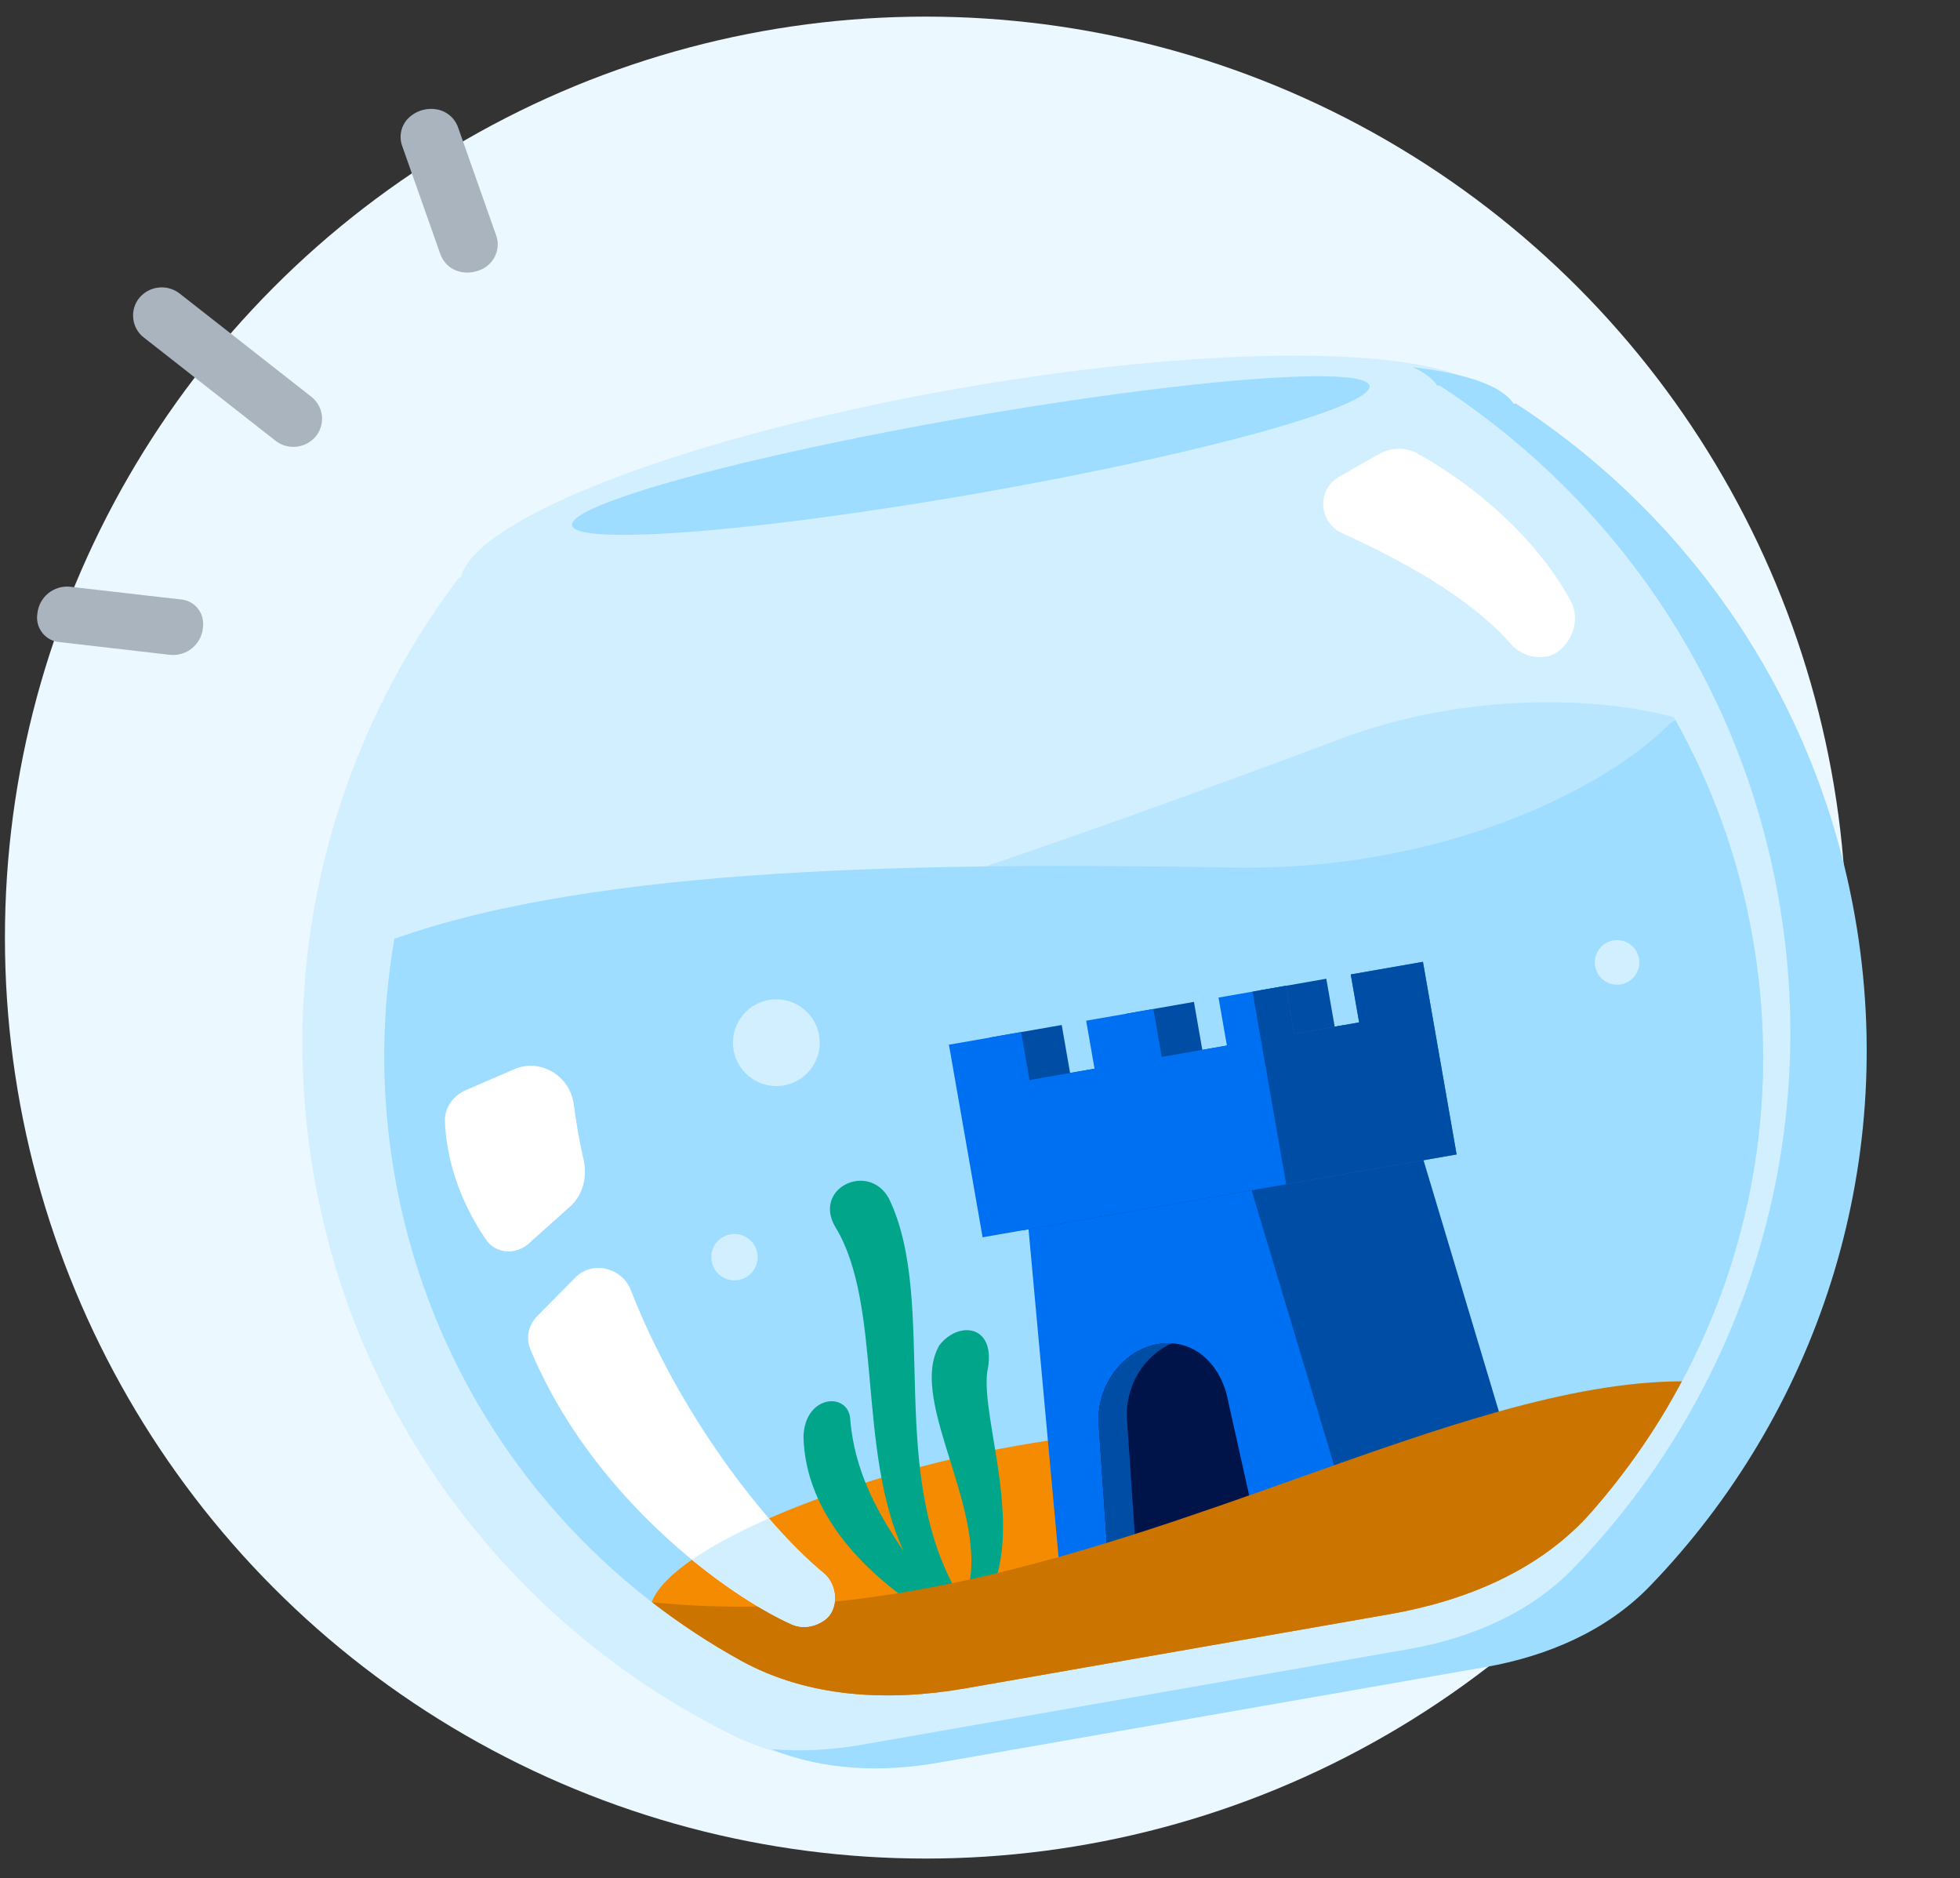 <svg width="167" height="160" viewBox="0 0 167 160" fill="none" xmlns="http://www.w3.org/2000/svg">
<rect x="0" y="0" width="167" height="160" fill="#333333" stroke="none"/>
<circle cx="78.877" cy="79.873" r="78.457" fill="#EBF8FF"/>
<path fill-rule="evenodd" clip-rule="evenodd" d="M39.275 49.194C40.428 44.123 58.683 37.112 81.711 33.086C104.738 29.061 124.29 29.463 127.094 33.842L127.269 33.812C142.025 43.408 152.908 58.873 156.178 77.579C159.936 99.075 152.784 119.955 138.711 134.543C134.991 138.399 129.92 140.54 124.642 141.463L78.094 149.6C72.816 150.522 67.319 150.229 62.512 147.864C44.324 138.915 30.513 121.699 26.755 100.203C23.485 81.497 28.476 63.257 39.102 49.224L39.275 49.194Z" fill="#D1EFFF"/>
<path fill-rule="evenodd" clip-rule="evenodd" d="M65.692 149.008C70.177 150.833 75.167 151.002 79.975 150.162L126.523 142.025C131.8 141.102 136.872 138.961 140.592 135.105C154.665 120.517 161.817 99.637 158.059 78.141C154.789 59.434 143.906 43.969 129.15 34.373L128.975 34.404C127.988 32.863 124.929 31.815 120.375 31.278C121.371 31.731 122.081 32.262 122.47 32.868L122.645 32.838C137.401 42.434 148.284 57.899 151.554 76.605C155.312 98.101 148.16 118.981 134.087 133.57C130.367 137.426 125.295 139.566 120.018 140.489L73.47 148.626C70.894 149.076 68.267 149.237 65.692 149.008Z" fill="#9EDDFF"/>
<path fill-rule="evenodd" clip-rule="evenodd" d="M142.611 61.096C136.466 59.429 125.228 58.805 114.067 62.995C94.258 70.431 54.789 84.766 41.495 84.756C38.759 84.754 35.868 84.675 32.995 84.548C32.521 89.635 32.708 94.869 33.63 100.143C36.816 118.369 48.086 133.153 63.11 141.455C68.914 144.661 75.761 144.964 82.292 143.822L118.379 137.513C124.911 136.372 131.249 133.765 135.62 128.779C146.938 115.873 152.523 98.142 149.337 79.917C148.148 73.11 145.83 66.784 142.611 61.096Z" fill="#B8E6FF"/>
<path fill-rule="evenodd" clip-rule="evenodd" d="M142.752 61.344C142.604 61.432 142.456 61.521 142.308 61.609C136.812 67.238 122.811 74.201 105.198 73.907C78.948 73.469 51.145 73.748 33.605 79.971C32.475 86.47 32.43 93.271 33.631 100.143C36.817 118.369 48.087 133.153 63.111 141.455C68.914 144.661 75.761 144.963 82.293 143.822L118.38 137.513C124.911 136.372 131.25 133.764 135.621 128.779C146.938 115.872 152.524 98.142 149.338 79.916C148.166 73.209 145.898 66.968 142.752 61.344Z" fill="#9EDDFF"/>
<path fill-rule="evenodd" clip-rule="evenodd" d="M142.219 119.616L141.376 119.548C137.618 120.615 131.182 120.654 123.167 120.702C112.844 120.764 99.901 120.842 86.68 123.154C72.236 125.679 57.366 131.732 55.532 136.47C57.925 138.322 60.459 139.989 63.111 141.454C68.914 144.661 75.761 144.963 82.292 143.821L118.38 137.513C124.911 136.371 131.25 133.764 135.621 128.779C138.108 125.942 140.318 122.873 142.219 119.616Z" fill="#F58B00"/>
<path fill-rule="evenodd" clip-rule="evenodd" d="M99.574 133.792L130.17 128.443L121.21 98.573L96.737 102.851L99.574 133.792Z" fill="#004DA5"/>
<path fill-rule="evenodd" clip-rule="evenodd" d="M90.447 135.388L115.521 131.004L106.56 101.134L87.61 104.447L90.447 135.388Z" fill="#0070F2"/>
<path fill-rule="evenodd" clip-rule="evenodd" d="M98.656 114.502C95.603 115.035 93.348 118.143 93.62 121.443L94.406 132.966L107.181 130.732L104.674 119.51C104.098 116.216 101.708 113.968 98.656 114.502Z" fill="#00144A"/>
<path fill-rule="evenodd" clip-rule="evenodd" d="M99.87 114.434C97.448 115.462 95.796 118.169 96.03 121.021L96.816 132.543L107.18 130.732L107.18 130.732L94.405 132.965L93.619 121.442C93.348 118.142 95.603 115.035 98.655 114.501C99.073 114.428 99.479 114.407 99.87 114.434Z" fill="#004DA5"/>
<path fill-rule="evenodd" clip-rule="evenodd" d="M80.041 114.598C77.142 119.582 85.019 129.55 82.109 136.559C75.234 126.049 80.08 111.063 75.738 102.097C73.989 98.92 69.184 101.242 71.199 104.57C75.24 111.241 73.002 123.57 76.996 132.149C74.512 128.502 72.835 125.166 72.451 121.033C72.433 118.548 68.565 118.726 68.46 122.393C68.622 129.082 73.893 134.183 78.925 137.398L80.593 137.107L82.001 136.861L82.261 136.815L83.996 136.512C87.467 130.526 83.608 121.056 84.11 116.908C84.997 112.872 81.718 112.442 80.041 114.598Z" fill="#00A58A"/>
<path fill-rule="evenodd" clip-rule="evenodd" d="M114.582 87.313L113.721 87.463L113.007 83.378L107.281 84.379L107.995 88.464L102.442 89.435L101.728 85.35L96.004 86.351L96.718 90.436L91.176 91.404L90.462 87.319L84.312 88.394L87.18 104.801L116.735 99.635L114.582 87.313Z" fill="#004DA5"/>
<path fill-rule="evenodd" clip-rule="evenodd" d="M121.24 81.938L124.108 98.345L83.722 105.405L80.853 88.998L87.004 87.923L87.718 92.008L93.259 91.039L92.545 86.954L98.27 85.954L98.984 90.038L104.536 89.068L103.822 84.983L109.549 83.982L110.263 88.067L115.804 87.098L115.089 83.013L121.24 81.938Z" fill="#0070F2"/>
<path fill-rule="evenodd" clip-rule="evenodd" d="M109.587 100.883L106.719 84.477L109.549 83.982L110.263 88.067L115.804 87.098L115.09 83.013L121.24 81.938L124.108 98.345L109.587 100.883Z" fill="#004DA5"/>
<path fill-rule="evenodd" clip-rule="evenodd" d="M143.307 117.673C133.703 117.702 122.628 121.64 110.531 125.941C94.107 131.78 75.799 138.29 56.727 136.599C56.331 136.564 55.949 136.533 55.578 136.506C57.959 138.344 60.478 139.999 63.112 141.455C68.916 144.662 75.763 144.964 82.294 143.822L118.382 137.514C124.913 136.372 131.251 133.765 135.623 128.779C138.599 125.385 141.179 121.656 143.307 117.673Z" fill="#CC7400"/>
<ellipse cx="82.712" cy="38.81" rx="34.491" ry="3.27" transform="rotate(-9.916 82.712 38.81)" fill="#9EDDFF"/>
<path fill-rule="evenodd" clip-rule="evenodd" d="M69.79 88.189C70.142 90.2 68.797 92.116 66.785 92.468C64.773 92.819 62.858 91.473 62.506 89.462C62.155 87.451 63.5 85.535 65.512 85.184C67.523 84.832 69.439 86.178 69.79 88.189Z" fill="#D1EFFF"/>
<path fill-rule="evenodd" clip-rule="evenodd" d="M64.525 106.757C64.712 107.831 63.994 108.854 62.92 109.042C61.846 109.23 60.823 108.511 60.635 107.437C60.448 106.363 61.166 105.34 62.24 105.152C63.314 104.964 64.337 105.683 64.525 106.757Z" fill="#D1EFFF"/>
<path fill-rule="evenodd" clip-rule="evenodd" d="M139.654 81.661C139.834 82.695 139.143 83.678 138.11 83.859C137.077 84.039 136.093 83.349 135.912 82.315C135.732 81.282 136.423 80.299 137.456 80.118C138.489 79.938 139.473 80.628 139.654 81.661Z" fill="#D1EFFF"/>
<path d="M45.184 114.927C50.334 127.397 61.797 135.858 67.456 138.376C68.38 138.787 69.429 138.602 70.253 138.016C71.514 137.118 71.37 134.993 70.173 134.011C65.106 129.853 57.801 120.305 53.753 109.913C53.004 107.989 50.48 107.359 49.028 108.828L45.767 112.126C45.035 112.866 44.786 113.965 45.184 114.927Z" fill="white"/>
<path d="M48.586 102.773L45.044 105.942C43.945 106.925 42.235 106.821 41.405 105.601C38.597 101.475 37.989 97.681 37.912 95.507C37.87 94.316 38.649 93.316 39.743 92.844L43.821 91.085C46.037 90.129 48.55 91.64 48.876 94.031C49.087 95.578 49.364 97.266 49.713 98.734C50.059 100.185 49.698 101.778 48.586 102.773Z" fill="white"/>
<path d="M133.819 51.174C131.056 46.101 126.082 41.603 120.797 38.643C119.75 38.057 118.475 38.109 117.435 38.706L114.069 40.639C112.164 41.733 112.361 44.523 114.364 45.427C118.885 47.467 125.166 50.767 128.685 54.819C129.762 56.06 131.735 56.433 132.961 55.339C134.15 54.278 134.581 52.574 133.819 51.174Z" fill="white"/>
<path fill-rule="evenodd" clip-rule="evenodd" d="M65.513 129.353C62.91 130.494 60.667 131.688 58.955 132.874C62.191 135.528 65.261 137.4 67.457 138.377C68.38 138.788 69.43 138.603 70.253 138.017C71.514 137.118 71.37 134.994 70.173 134.012C68.755 132.848 67.162 131.262 65.513 129.353Z" fill="#D1EFFF"/>
<path d="M34.674 10.195C34.41 10.504 34.234 10.879 34.165 11.28C34.096 11.68 34.136 12.092 34.281 12.472L37.499 21.596C38.031 23.105 39.563 23.477 40.746 23.06C41.237 22.907 41.664 22.599 41.964 22.183C42.264 21.766 42.421 21.263 42.411 20.75C42.399 20.502 42.349 20.257 42.264 20.024L39.046 10.9C38.913 10.497 38.674 10.137 38.353 9.859C38.032 9.581 37.643 9.394 37.225 9.32C36.76 9.236 36.282 9.273 35.836 9.426C35.389 9.579 34.99 9.844 34.674 10.195Z" fill="#A9B4BE"/>
<path d="M3.183 52.281C3.136 52.568 3.15 52.862 3.224 53.144C3.297 53.425 3.429 53.688 3.61 53.916C3.79 54.144 4.017 54.332 4.274 54.468C4.532 54.603 4.815 54.683 5.105 54.703L14.467 55.782C14.804 55.82 15.144 55.79 15.47 55.694C15.795 55.599 16.097 55.439 16.36 55.225C16.623 55.011 16.841 54.747 17 54.449C17.16 54.15 17.258 53.822 17.29 53.485C17.307 53.346 17.312 53.206 17.306 53.066C17.292 52.55 17.084 52.058 16.725 51.687C16.365 51.316 15.88 51.093 15.364 51.063L6.007 49.987C5.67 49.949 5.329 49.978 5.004 50.073C4.679 50.168 4.376 50.327 4.113 50.541C3.85 50.755 3.632 51.018 3.473 51.317C3.313 51.616 3.215 51.944 3.183 52.281Z" fill="#A9B4BE"/>
<path d="M11.353 27.139C11.386 27.455 11.483 27.762 11.638 28.039C11.793 28.317 12.003 28.56 12.255 28.753L23.48 37.551C23.985 37.943 24.623 38.124 25.259 38.056C25.895 37.989 26.48 37.678 26.892 37.189C27.273 36.734 27.468 36.153 27.44 35.56C27.424 35.218 27.333 34.885 27.176 34.581C27.018 34.278 26.797 34.011 26.528 33.801L15.304 25.003C14.796 24.609 14.154 24.427 13.515 24.496C12.875 24.564 12.287 24.878 11.874 25.371C11.673 25.616 11.523 25.898 11.434 26.202C11.344 26.506 11.317 26.825 11.353 27.139Z" fill="#A9B4BE"/>
</svg>
